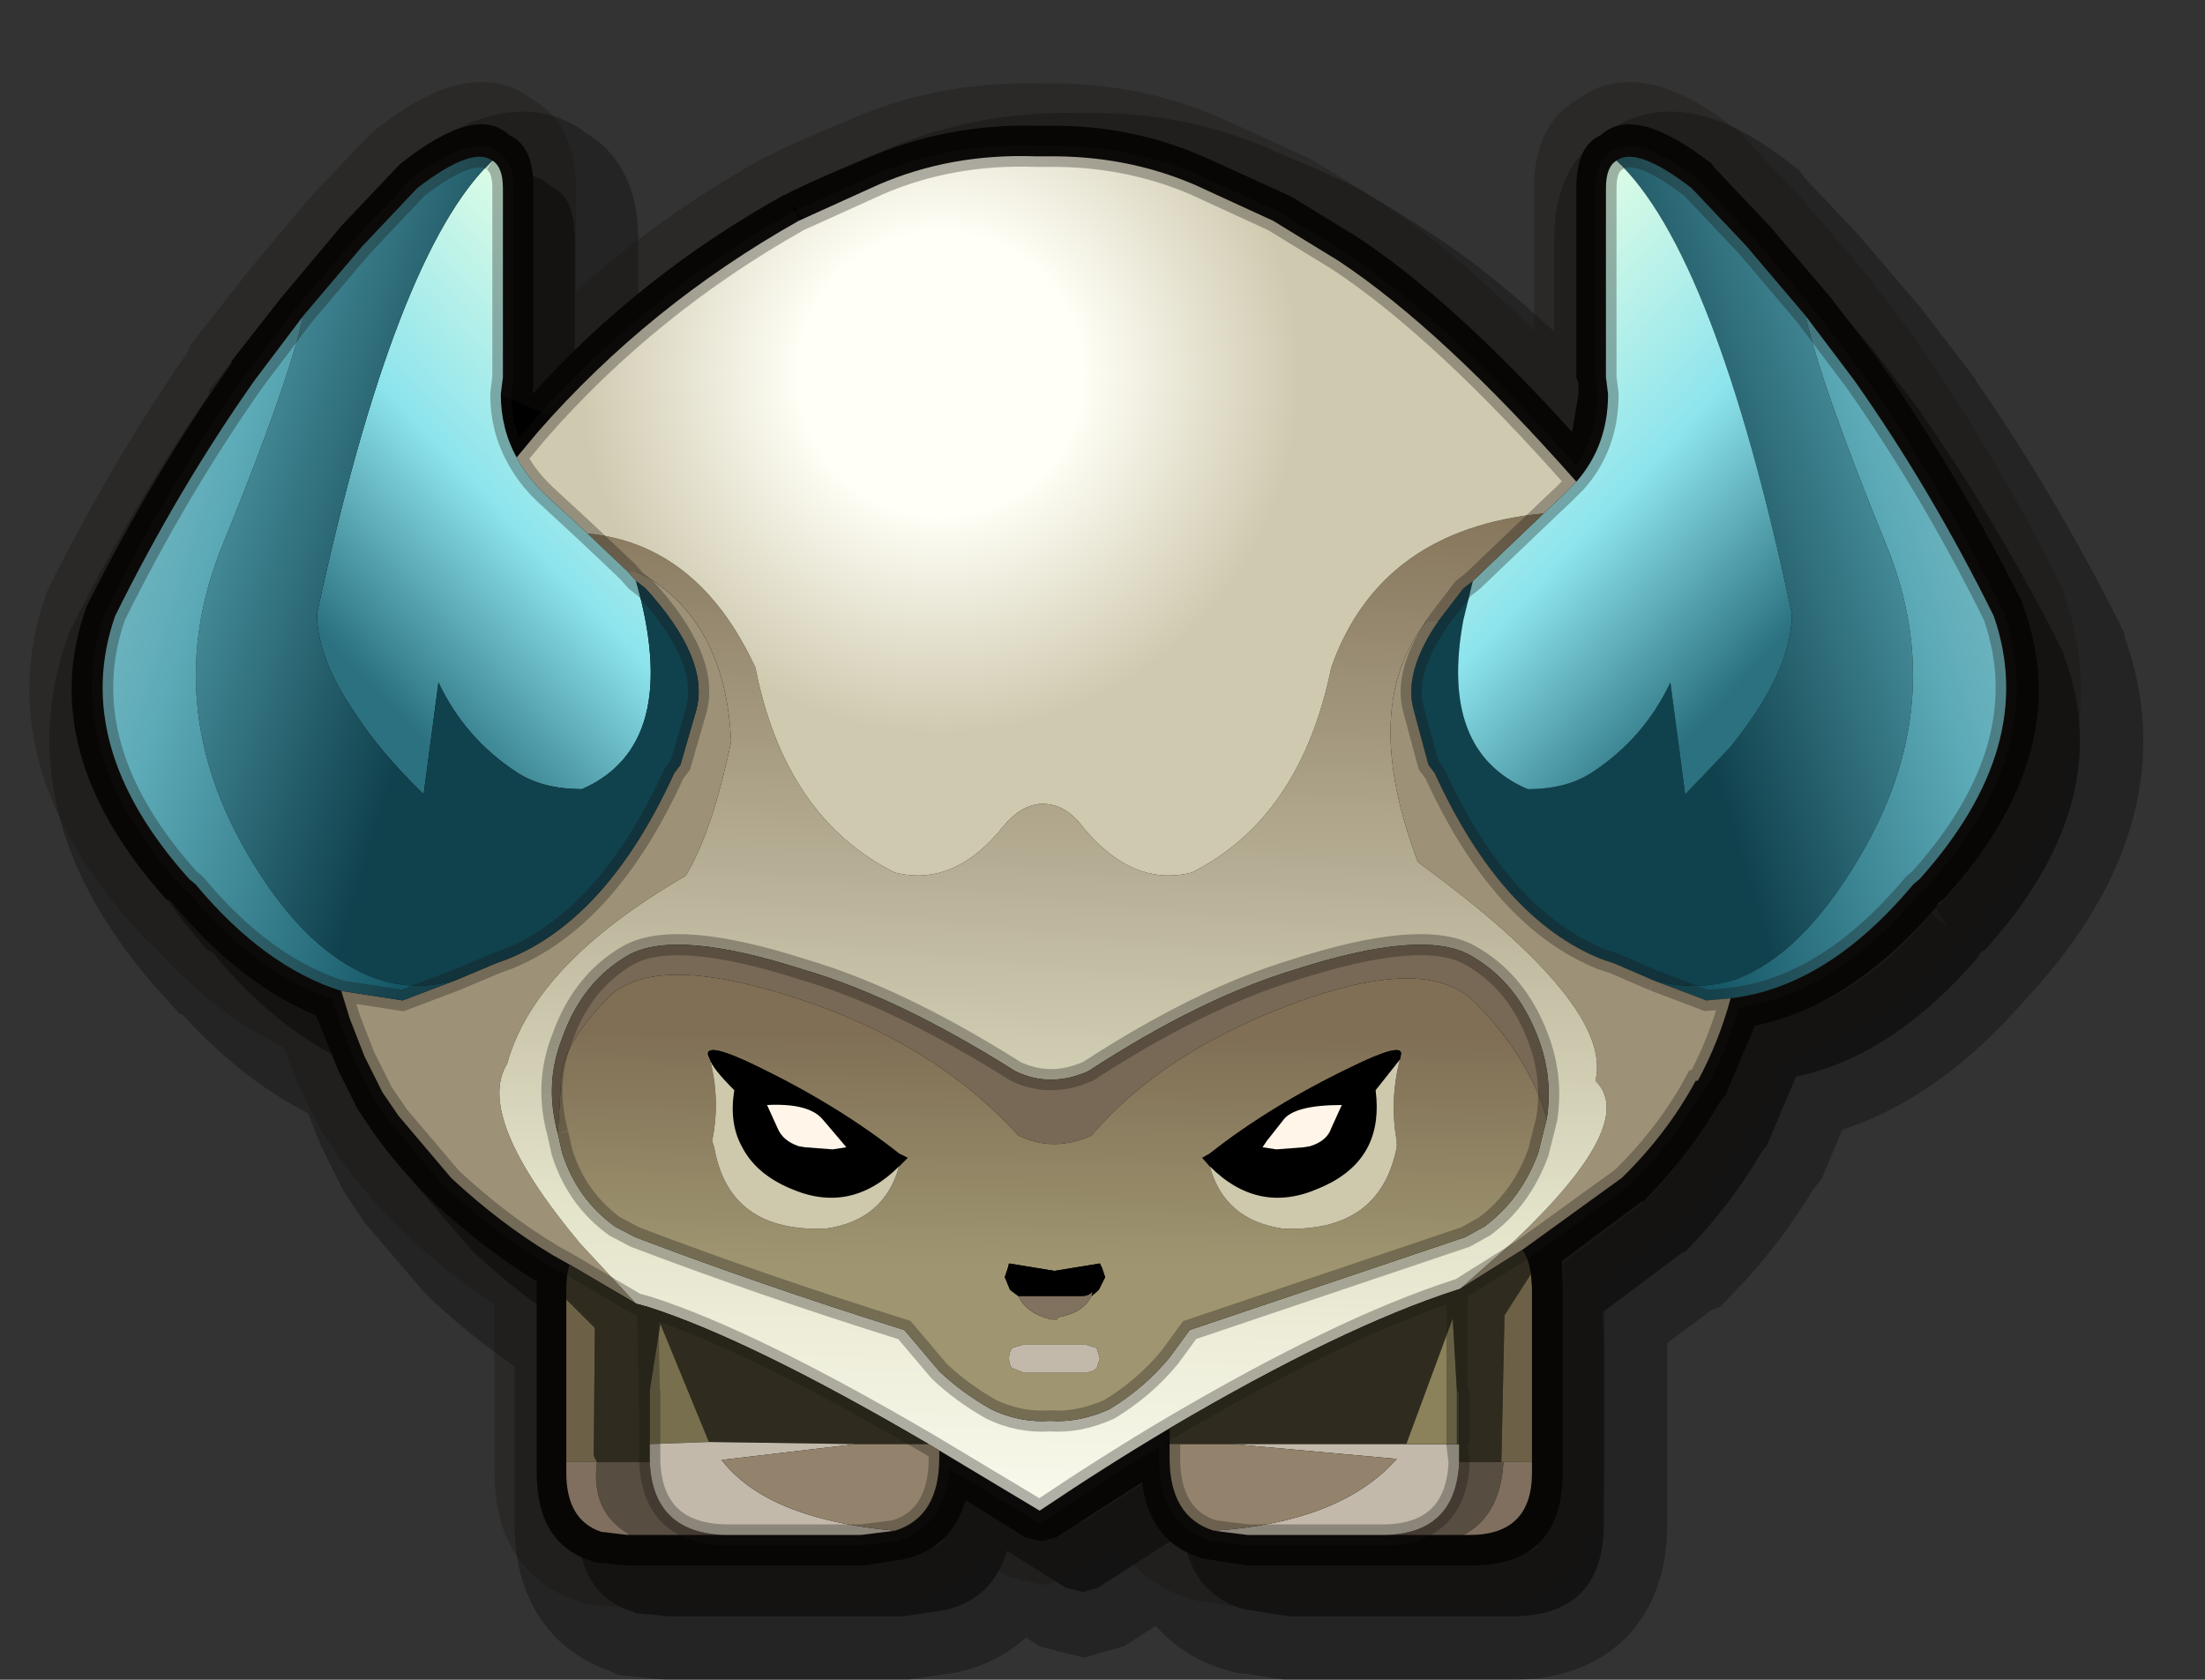<?xml version="1.0" encoding="UTF-8" standalone="no"?>
<svg xmlns:ffdec="https://www.free-decompiler.com/flash" xmlns:xlink="http://www.w3.org/1999/xlink" ffdec:objectType="shape" height="79.5px" width="104.35px" xmlns="http://www.w3.org/2000/svg">
  <rect width="100%" height="100%" fill="#333333" stroke="none"/>
  <g transform="matrix(1.0, 0.0, 0.0, 1.0, 3.4, 5.9)">
    <path d="M82.3 7.2 L85.2 10.6 87.5 13.6 87.55 13.7 Q91.15 18.85 94.25 25.0 L94.3 25.2 Q96.85 32.1 90.5 39.1 L90.45 39.1 90.15 39.35 90.3 39.3 Q86.2 44.1 81.6 45.05 L80.2 48.35 79.95 48.65 Q78.5 51.15 76.35 53.35 L76.2 53.4 72.45 56.2 72.5 57.45 72.5 66.2 Q72.5 70.6 68.15 70.6 L57.6 70.6 55.7 70.3 55.6 70.3 Q52.95 69.6 52.6 66.65 L48.55 69.25 47.85 69.45 47.05 69.25 44.25 67.5 Q43.6 69.75 41.35 70.3 L39.35 70.6 28.25 70.6 26.7 70.45 26.6 70.4 Q23.95 69.6 23.95 66.2 L23.95 57.45 23.95 57.15 Q21.35 55.55 19.0 53.35 L18.9 53.25 16.25 50.15 15.45 48.95 14.55 47.15 13.75 45.15 13.75 45.2 13.5 44.55 Q9.95 43.1 6.75 39.3 L6.85 39.35 6.55 39.1 6.45 39.1 Q0.15 32.1 2.65 25.2 L2.75 25.0 Q5.85 18.85 9.5 13.7 L9.5 13.6 11.85 10.6 14.7 7.2 17.35 4.4 17.5 4.25 Q21.1 1.4 22.65 2.9 23.8 3.4 23.8 5.4 L23.8 14.35 23.8 14.65 23.75 15.15 Q28.85 9.5 35.7 5.7 L35.6 5.8 Q35.85 5.55 39.55 4.0 43.3 2.35 47.6 2.45 L48.15 2.45 Q52.15 2.4 55.7 4.0 59.4 5.55 59.65 5.8 61.2 6.7 62.75 7.7 67.25 10.65 72.95 16.95 L73.25 15.15 73.25 14.65 73.15 14.35 73.15 5.4 Q73.15 3.4 74.3 2.9 75.9 1.4 79.55 4.25 L79.65 4.4 82.3 7.2" fill="#000000" fill-opacity="0.471" fill-rule="evenodd" stroke="none"/>
    <path d="M82.3 7.2 L79.65 4.4 79.55 4.25 Q75.9 1.4 74.3 2.9 73.15 3.4 73.15 5.4 L73.15 14.35 73.25 14.65 73.25 15.15 72.95 16.95 Q67.25 10.65 62.75 7.7 61.2 6.7 59.65 5.8 59.4 5.55 55.7 4.0 52.15 2.4 48.15 2.45 L47.6 2.45 Q43.3 2.35 39.55 4.0 35.85 5.55 35.6 5.8 L35.7 5.7 Q28.85 9.5 23.75 15.15 L23.8 14.65 23.8 14.35 23.8 5.4 Q23.8 3.4 22.65 2.9 21.1 1.4 17.5 4.25 L17.35 4.4 14.7 7.2 11.85 10.6 9.5 13.6 9.5 13.7 Q5.85 18.85 2.75 25.0 L2.65 25.2 Q0.15 32.1 6.45 39.1 L6.55 39.1 6.85 39.35 6.75 39.3 Q9.95 43.1 13.5 44.55 L13.75 45.2 13.75 45.15 14.55 47.15 15.45 48.95 16.25 50.15 18.9 53.25 19.0 53.35 Q21.35 55.55 23.95 57.15 L23.95 57.45 23.95 66.2 Q23.95 69.6 26.6 70.4 L26.7 70.45 28.25 70.6 39.35 70.6 41.35 70.3 Q43.6 69.75 44.25 67.5 L47.05 69.25 47.85 69.45 48.55 69.25 52.6 66.65 Q52.95 69.6 55.6 70.3 L55.7 70.3 57.6 70.6 68.15 70.6 Q72.5 70.6 72.5 66.2 L72.5 57.45 72.45 56.2 76.2 53.4 76.35 53.35 Q78.5 51.15 79.95 48.65 L80.2 48.35 81.6 45.05 Q86.2 44.1 90.3 39.3 L90.15 39.35 90.45 39.1 90.5 39.1 Q96.85 32.1 94.3 25.2 L94.25 25.0 Q91.15 18.85 87.55 13.7 L87.5 13.6 85.2 10.6 82.3 7.2 Z" fill="none" stroke="#000000" stroke-linecap="butt" stroke-linejoin="miter-clip" stroke-miterlimit="3.0" stroke-opacity="0.302" stroke-width="6.0"/>
    <path d="M11.55 42.15 Q8.0 40.7 4.8 36.9 L4.9 36.95 4.6 36.7 4.5 36.7 Q-1.8 29.7 0.7 22.8 L0.8 22.6 Q3.9 16.45 7.55 11.3 L7.55 11.2 9.9 8.2 12.75 4.8 15.4 2.0 15.55 1.85 Q19.15 -1.0 20.7 0.5 21.85 1.0 21.85 3.0 L21.85 11.95 21.85 12.25 21.8 12.75 Q26.9 7.1 33.75 3.3 L33.65 3.4 Q33.9 3.15 37.6 1.6 41.35 -0.05 45.65 0.05 L46.2 0.05 Q50.2 0.0 53.75 1.6 L57.7 3.4 60.8 5.3 Q65.3 8.25 71.0 14.55 L71.3 12.75 71.3 12.25 71.2 11.95 71.2 3.0 Q71.2 1.0 72.35 0.5 73.95 -1.0 77.6 1.85 L77.7 2.0 80.35 4.8 83.25 8.2 85.55 11.2 85.6 11.3 Q89.2 16.45 92.3 22.6 L92.35 22.8 Q94.9 29.7 88.55 36.7 L88.5 36.7 88.2 36.95 88.35 36.9 Q84.25 41.7 79.65 42.65 L78.25 45.95 78.0 46.25 Q76.55 48.75 74.4 50.95 L74.25 51.0 70.5 53.8 70.55 55.05 70.55 63.8 Q70.55 68.2 66.2 68.2 L55.65 68.2 53.75 67.9 53.65 67.9 Q51.0 67.2 50.65 64.25 L46.6 66.85 45.9 67.05 45.1 66.85 42.3 65.1 Q41.65 67.35 39.4 67.9 L37.4 68.2 26.3 68.2 24.75 68.05 24.65 68.0 Q22.0 67.2 22.0 63.8 L22.0 55.05 22.0 54.75 Q19.4 53.15 17.05 50.95 L16.95 50.85 Q15.45 49.35 14.3 47.75 L13.5 46.55 12.6 44.75 11.8 42.75 11.55 42.15" fill="#000000" fill-rule="evenodd" stroke="none"/>
    <path d="M11.55 42.15 L11.8 42.75 11.8 42.8 11.55 42.15" fill="#000000" fill-opacity="0.553" fill-rule="evenodd" stroke="none"/>
    <path d="M11.8 42.75 L12.6 44.75 13.5 46.55 14.3 47.75 Q15.45 49.35 16.95 50.85 L17.05 50.95 Q19.4 53.15 22.0 54.75 L22.0 55.05 22.0 63.8 Q22.0 67.2 24.65 68.0 L24.75 68.05 26.3 68.2 37.4 68.2 39.4 67.9 Q41.65 67.35 42.3 65.1 L45.1 66.85 45.9 67.05 46.6 66.85 50.65 64.25 Q51.0 67.2 53.65 67.9 L53.75 67.9 55.65 68.2 66.2 68.2 Q70.55 68.2 70.55 63.8 L70.55 55.05 70.5 53.8 74.25 51.0 74.4 50.95 Q76.55 48.75 78.0 46.25 L78.25 45.95 79.65 42.65 Q84.25 41.7 88.35 36.9 L88.2 36.95 88.5 36.7 88.55 36.7 Q94.9 29.7 92.35 22.8 L92.3 22.6 Q89.2 16.45 85.6 11.3 L85.55 11.2 83.25 8.2 80.35 4.8 77.7 2.0 77.6 1.85 Q73.95 -1.0 72.35 0.5 71.2 1.0 71.2 3.0 L71.2 11.95 71.3 12.25 71.3 12.75 71.0 14.55 Q65.3 8.25 60.8 5.3 L57.7 3.4 53.75 1.6 Q50.2 0.0 46.2 0.05 L45.65 0.05 Q41.35 -0.05 37.6 1.6 33.9 3.15 33.65 3.4 L33.75 3.3 Q26.9 7.1 21.8 12.75 L21.85 12.25 21.85 11.95 21.85 3.0 Q21.85 1.0 20.7 0.5 19.15 -1.0 15.55 1.85 L15.4 2.0 12.75 4.8 9.9 8.2 7.55 11.2 7.55 11.3 Q3.9 16.45 0.8 22.6 L0.7 22.8 Q-1.8 29.7 4.5 36.7 L4.6 36.7 4.9 36.95 4.8 36.9 Q8.0 40.7 11.55 42.15 L11.8 42.8 11.8 42.75 Z" fill="none" stroke="#181512" stroke-linecap="butt" stroke-linejoin="miter-clip" stroke-miterlimit="3.0" stroke-opacity="0.314" stroke-width="4.0"/>
    <path d="M82.05 9.05 Q82.75 12.25 85.85 19.85 88.95 27.4 84.55 34.75 81.85 39.3 78.75 40.45 76.85 41.05 74.85 40.5 L73.0 39.7 72.4 39.5 Q67.65 37.6 64.5 30.7 L64.2 30.3 63.5 27.7 Q63.0 25.9 64.7 23.45 L65.85 21.95 66.3 21.6 65.85 23.45 Q64.7 29.65 68.9 31.45 70.75 31.45 71.95 30.65 74.4 29.05 75.65 26.4 L76.35 31.7 78.45 29.5 Q81.4 25.9 81.4 23.15 77.75 6.05 73.1 1.7 74.05 1.0 76.65 3.0 L79.25 5.75 82.05 9.05" fill="url(#gradient0)" fill-rule="evenodd" stroke="none"/>
    <path d="M74.85 40.5 Q76.85 41.05 78.75 40.45 81.85 39.3 84.55 34.75 88.95 27.4 85.85 19.85 82.75 12.25 82.05 9.05 L84.35 12.1 Q87.95 17.2 90.95 23.25 93.1 29.4 87.45 35.7 L87.15 35.95 Q83.1 40.8 78.5 41.35 L77.35 41.45 74.85 40.5" fill="url(#gradient1)" fill-rule="evenodd" stroke="none"/>
    <path d="M73.1 1.7 Q77.75 6.05 81.4 23.15 81.4 25.9 78.45 29.5 L76.35 31.7 75.65 26.4 Q74.4 29.05 71.95 30.65 70.75 31.45 68.9 31.45 64.7 29.65 65.85 23.45 L66.3 21.6 69.65 18.4 70.6 17.5 71.2 16.9 Q72.7 15.2 72.7 12.75 L72.6 11.95 72.6 3.0 Q72.6 2.0 73.1 1.7" fill="url(#gradient2)" fill-rule="evenodd" stroke="none"/>
    <path d="M74.85 40.5 L77.35 41.45 78.5 41.35 Q77.95 43.4 76.95 45.25 L76.85 45.25 Q75.5 47.75 73.35 49.85 L68.65 53.25 65.7 55.1 68.3 52.8 Q74.15 47.25 72.1 45.25 73.0 41.7 63.7 34.9 60.9 27.5 64.15 23.45 L64.7 23.45 Q63.0 25.9 63.5 27.7 L64.2 30.3 64.5 30.7 Q67.65 37.6 72.4 39.5 L73.0 39.7 74.85 40.5 M26.3 21.15 L26.7 21.15 27.3 21.45 Q30.95 23.75 31.2 29.2 30.3 33.5 29.05 35.55 21.9 39.7 20.6 44.45 19.05 46.95 24.05 52.95 L26.7 55.8 23.55 53.95 22.75 53.5 Q20.25 52.0 17.95 49.85 L15.45 46.9 14.7 45.8 13.85 44.1 13.15 42.3 12.75 41.0 15.65 41.45 18.15 40.5 20.05 39.7 20.6 39.5 Q25.35 37.6 28.5 30.7 L28.8 30.3 29.55 27.7 Q30.2 25.3 27.15 21.95 L26.7 21.6 26.3 21.15" fill="#9d9177" fill-rule="evenodd" stroke="none"/>
    <path d="M66.3 21.6 L65.85 21.95 64.7 23.45 64.15 23.45 Q60.9 27.5 63.7 34.9 73.0 41.7 72.1 45.25 74.15 47.25 68.3 52.8 L65.7 55.1 65.55 55.15 Q60.1 56.9 51.95 61.7 49.0 63.45 45.8 65.6 L41.05 62.75 40.55 62.45 Q32.1 57.5 27.25 55.95 L26.7 55.8 24.05 52.95 Q19.05 46.95 20.6 44.45 21.9 39.7 29.05 35.55 30.3 33.5 31.2 29.2 30.95 23.75 27.3 21.45 L26.7 21.15 26.3 21.15 24.4 19.35 Q29.65 19.85 32.35 25.7 33.75 32.8 38.95 35.4 41.75 36.1 44.05 33.25 44.85 32.25 45.8 32.15 L45.85 32.15 Q47.0 32.1 47.85 33.25 50.2 36.1 53.0 35.4 58.15 32.8 59.6 25.7 61.9 19.15 69.65 18.4 L66.3 21.6 M69.8 47.05 Q70.1 45.1 69.4 43.25 68.4 40.55 66.15 39.3 63.9 38.05 57.85 40.0 53.4 41.35 48.1 44.8 46.3 45.6 44.65 44.8 39.1 41.3 34.65 40.0 28.6 38.05 26.35 39.3 24.15 40.55 23.2 43.25 22.35 45.4 23.0 47.75 L23.2 48.65 Q23.9 50.85 25.7 52.15 L26.65 52.65 Q32.55 54.9 39.4 57.05 L41.05 59.0 Q42.1 60.0 43.5 60.8 44.85 61.45 46.3 61.35 47.65 61.45 49.1 60.8 50.75 59.8 51.95 58.35 L52.9 57.05 65.95 52.65 66.85 52.15 Q68.6 50.85 69.4 48.65 L69.8 47.05" fill="url(#gradient3)" fill-rule="evenodd" stroke="none"/>
    <path d="M71.2 16.9 L70.6 17.5 69.65 18.4 Q61.9 19.15 59.6 25.7 58.15 32.8 53.0 35.4 50.2 36.1 47.85 33.25 47.0 32.1 45.85 32.15 L45.8 32.15 Q44.85 32.25 44.05 33.25 41.75 36.1 38.95 35.4 33.75 32.8 32.35 25.7 29.65 19.85 24.4 19.35 L22.4 17.5 Q21.55 16.7 21.05 15.75 L22.05 14.55 Q27.3 8.55 34.4 4.55 L38.15 2.85 Q41.6 1.35 45.65 1.5 L46.15 1.5 Q49.9 1.45 53.15 2.85 L56.85 4.55 59.95 6.45 Q64.85 9.7 71.2 16.9" fill="url(#gradient4)" fill-rule="evenodd" stroke="none"/>
    <path d="M23.0 47.75 Q22.35 45.4 23.2 43.25 24.15 40.55 26.35 39.3 28.6 38.05 34.65 40.0 39.1 41.3 44.65 44.8 46.3 45.6 48.1 44.8 53.4 41.35 57.85 40.0 63.9 38.05 66.15 39.3 68.4 40.55 69.4 43.25 70.1 45.1 69.8 47.05 L69.55 46.25 Q68.5 43.6 66.3 41.45 64.0 39.3 57.8 41.6 51.6 43.9 48.25 47.85 46.45 48.65 44.8 47.85 40.75 43.4 34.15 41.3 27.5 39.15 25.35 41.35 23.15 43.6 23.15 45.3 L23.0 47.75" fill="#776955" fill-rule="evenodd" stroke="none"/>
    <path d="M69.8 47.05 L69.4 48.65 Q68.6 50.85 66.85 52.15 L65.95 52.65 52.9 57.05 51.95 58.35 Q50.75 59.8 49.1 60.8 47.65 61.45 46.3 61.35 44.85 61.45 43.5 60.8 42.1 60.0 41.05 59.0 L39.4 57.05 Q32.55 54.9 26.65 52.65 L25.7 52.15 Q23.9 50.85 23.2 48.65 L23.0 47.75 23.15 45.3 Q23.15 43.6 25.35 41.35 27.5 39.15 34.15 41.3 40.75 43.4 44.8 47.85 46.45 48.65 48.25 47.85 51.6 43.9 57.8 41.6 64.0 39.3 66.3 41.45 68.5 43.6 69.55 46.25 L69.8 47.05 M62.85 44.25 L62.9 44.0 Q63.0 43.4 60.55 44.6 56.7 46.45 53.85 48.7 L53.5 48.9 53.85 49.3 Q54.55 51.85 57.3 52.25 61.9 52.45 62.7 48.4 L62.7 48.1 Q62.35 46.2 62.85 44.25 M39.15 49.3 L39.55 48.9 39.15 48.7 Q36.3 46.45 32.5 44.6 30.05 43.4 30.1 44.0 L30.2 44.25 Q30.7 46.2 30.3 48.1 L30.4 48.4 Q31.1 52.45 35.7 52.25 38.45 51.85 39.15 49.3 M48.25 55.45 L48.6 55.15 48.9 54.55 48.75 54.1 48.65 53.9 46.5 54.25 44.35 53.9 44.3 54.1 44.15 54.55 44.4 55.15 44.8 55.45 Q45.15 56.25 46.35 56.55 L46.5 56.55 46.65 56.55 46.65 56.45 Q47.85 56.25 48.25 55.45 M45.0 59.05 L48.0 59.05 Q48.3 59.05 48.5 58.85 L48.65 58.4 48.5 57.9 48.0 57.75 45.0 57.75 44.5 57.9 Q44.35 58.1 44.35 58.4 44.35 58.7 44.5 58.85 L45.0 59.05" fill="url(#gradient5)" fill-rule="evenodd" stroke="none"/>
    <path d="M53.85 49.3 L53.5 48.9 53.85 48.7 Q56.7 46.45 60.55 44.6 63.0 43.4 62.9 44.0 L62.85 44.25 61.7 45.7 Q61.9 47.25 61.35 48.35 60.7 49.65 59.0 50.35 56.15 51.6 53.85 49.3 M56.35 48.4 L57.0 48.5 58.3 48.4 58.6 48.35 Q59.4 48.1 59.6 47.5 L60.1 46.4 Q57.8 46.4 57.3 47.15 L56.55 48.1 56.35 48.4 M30.2 44.25 L30.1 44.0 Q30.05 43.4 32.5 44.6 36.3 46.45 39.15 48.7 L39.55 48.9 39.15 49.3 Q36.85 51.6 34.0 50.35 32.35 49.65 31.7 48.35 31.1 47.25 31.35 45.7 30.3 44.65 30.2 44.25 M32.9 46.4 L33.4 47.5 Q33.65 48.1 34.4 48.35 L34.7 48.4 36.0 48.5 36.65 48.4 36.4 48.1 35.55 47.1 Q34.9 46.3 32.9 46.4 M48.25 55.45 L48.3 55.25 Q48.1 55.45 47.8 55.45 L45.05 55.45 44.8 55.45 44.4 55.15 44.15 54.55 44.3 54.1 44.35 53.9 46.5 54.25 48.65 53.9 48.75 54.1 48.9 54.55 48.6 55.15 48.25 55.45" fill="#000000" fill-rule="evenodd" stroke="none"/>
    <path d="M56.35 48.4 L56.55 48.1 57.3 47.15 Q57.8 46.4 60.1 46.4 L59.6 47.5 Q59.4 48.1 58.6 48.35 L58.3 48.4 57.0 48.5 56.35 48.4 M32.9 46.4 Q34.9 46.3 35.55 47.1 L36.4 48.1 36.65 48.4 36.0 48.5 34.7 48.4 34.4 48.35 Q33.65 48.1 33.4 47.5 L32.9 46.4" fill="#fff6e9" fill-rule="evenodd" stroke="none"/>
    <path d="M53.85 49.3 Q56.15 51.6 59.0 50.35 60.7 49.65 61.35 48.35 61.9 47.25 61.7 45.7 L62.85 44.25 Q62.35 46.2 62.7 48.1 L62.7 48.4 Q61.9 52.45 57.3 52.25 54.55 51.85 53.85 49.3 M30.2 44.25 Q30.3 44.65 31.35 45.7 31.1 47.25 31.7 48.35 32.35 49.65 34.0 50.35 36.85 51.6 39.15 49.3 38.45 51.85 35.7 52.25 31.1 52.45 30.4 48.4 L30.3 48.1 Q30.7 46.2 30.2 44.25" fill="#cec8ad" fill-rule="evenodd" stroke="none"/>
    <path d="M24.4 19.35 L26.3 21.15 26.7 21.6 Q28.9 29.35 24.15 31.45 22.25 31.45 21.05 30.65 18.6 29.05 17.35 26.4 L16.65 31.7 Q14.55 29.65 13.4 27.85 11.6 25.25 11.6 23.15 15.3 6.05 19.9 1.7 20.4 2.0 20.4 3.0 L20.4 11.95 20.3 12.75 Q20.3 14.4 21.05 15.75 21.55 16.7 22.4 17.5 L24.4 19.35" fill="url(#gradient6)" fill-rule="evenodd" stroke="none"/>
    <path d="M26.7 21.6 L27.15 21.95 Q30.2 25.3 29.55 27.7 L28.8 30.3 28.5 30.7 Q25.35 37.6 20.6 39.5 L20.05 39.7 18.15 40.5 Q15.15 41.35 12.4 39.35 10.3 37.85 8.45 34.75 4.05 27.4 7.15 19.85 10.25 12.25 10.95 9.05 L13.75 5.75 16.35 3.0 Q18.95 1.0 19.9 1.7 15.3 6.05 11.6 23.15 11.6 25.25 13.4 27.85 14.55 29.65 16.65 31.7 L17.35 26.4 Q18.6 29.05 21.05 30.65 22.25 31.45 24.15 31.45 28.9 29.35 26.7 21.6" fill="url(#gradient7)" fill-rule="evenodd" stroke="none"/>
    <path d="M18.15 40.5 L15.65 41.45 12.75 41.0 Q9.1 39.85 5.85 35.95 L5.55 35.7 Q-0.1 29.4 2.05 23.25 5.05 17.2 8.65 12.1 L10.95 9.05 Q10.25 12.25 7.15 19.85 4.05 27.4 8.45 34.75 10.3 37.85 12.4 39.35 15.15 41.35 18.15 40.5" fill="url(#gradient8)" fill-rule="evenodd" stroke="none"/>
    <path d="M26.7 55.8 L27.25 55.95 Q32.1 57.5 40.55 62.45 L37.1 62.45 30.15 62.35 27.85 56.75 27.35 59.9 27.35 61.0 27.35 62.45 27.35 63.1 27.35 63.3 24.85 63.3 24.7 63.0 24.75 56.95 23.4 55.6 23.4 55.05 Q23.4 54.45 23.55 53.95 L26.7 55.8 M51.95 61.7 Q60.1 56.9 65.55 55.15 L65.7 55.1 68.65 53.25 Q68.95 53.7 69.05 54.4 L67.8 56.35 67.65 63.3 65.65 63.3 65.65 63.1 65.65 62.45 65.65 59.9 65.55 60.0 65.35 56.5 63.15 62.45 54.95 62.45 51.95 62.45 51.95 61.7 M27.25 55.95 L27.35 61.0 27.25 55.95 M65.55 55.15 L65.55 60.0 65.55 55.15" fill="#2f2b1e" fill-rule="evenodd" stroke="none"/>
    <path d="M27.35 62.45 L27.35 61.0 27.35 59.9 27.85 56.75 30.15 62.35 27.35 62.45" fill="#776f4d" fill-rule="evenodd" stroke="none"/>
    <path d="M23.4 55.6 L24.75 56.95 24.7 63.0 24.85 63.3 23.4 63.3 23.4 55.6 M69.05 54.4 L69.1 55.05 69.1 63.3 67.75 63.3 67.65 63.3 67.8 56.35 69.05 54.4" fill="#6c6146" fill-rule="evenodd" stroke="none"/>
    <path d="M24.85 63.3 L27.35 63.3 Q27.5 66.65 30.9 66.75 L26.3 66.75 26.35 66.7 Q24.55 65.65 24.85 63.3 M65.85 66.75 L62.2 66.75 Q65.45 66.65 65.65 63.4 L65.65 63.3 67.65 63.3 67.75 63.3 Q67.6 65.85 65.85 66.75" fill="#584d41" fill-rule="evenodd" stroke="none"/>
    <path d="M24.85 63.3 Q24.55 65.65 26.35 66.7 L26.3 66.75 25.05 66.6 Q23.4 66.05 23.4 63.8 L23.4 63.3 24.85 63.3 M69.1 63.3 L69.1 63.8 Q69.1 66.75 66.15 66.75 L65.85 66.75 Q67.6 65.85 67.75 63.3 L69.1 63.3" fill="#806f5e" fill-rule="evenodd" stroke="none"/>
    <path d="M27.35 62.45 L30.15 62.35 37.1 62.45 30.75 63.2 Q32.9 66.0 38.95 66.55 L37.35 66.75 30.9 66.75 Q27.5 66.65 27.35 63.3 L27.35 63.1 27.35 62.45 M62.2 66.75 L55.65 66.75 54.05 66.55 Q60.05 66.15 62.7 63.15 L54.95 62.45 63.15 62.45 65.55 62.45 65.65 62.45 65.65 63.1 65.65 63.3 65.65 63.4 Q65.45 66.65 62.2 66.75 M65.65 63.3 L65.55 62.45 65.65 63.3 M45.0 59.05 L44.5 58.85 Q44.35 58.7 44.35 58.4 44.35 58.1 44.5 57.9 L45.0 57.75 48.0 57.75 48.5 57.9 48.65 58.4 48.5 58.85 Q48.3 59.05 48.0 59.05 L45.0 59.05" fill="#c2b9ab" fill-rule="evenodd" stroke="none"/>
    <path d="M40.55 62.45 L41.05 62.75 41.05 63.1 Q41.05 65.9 38.95 66.55 32.9 66.0 30.75 63.2 L37.1 62.45 40.55 62.45 M54.05 66.55 Q51.95 65.9 51.95 63.1 L51.95 62.45 54.95 62.45 62.7 63.15 Q60.05 66.15 54.05 66.55" fill="#93836c" fill-rule="evenodd" stroke="none"/>
    <path d="M63.15 62.45 L65.35 56.5 65.55 60.0 65.55 62.45 63.15 62.45" fill="#8b815a" fill-rule="evenodd" stroke="none"/>
    <path d="M65.55 60.0 L65.65 59.9 65.65 62.45 65.55 62.45 65.55 60.0" fill="#46412d" fill-rule="evenodd" stroke="none"/>
    <path d="M44.8 55.45 L45.05 55.45 47.8 55.45 Q48.1 55.45 48.3 55.25 L48.25 55.45 Q47.85 56.25 46.65 56.45 L46.65 56.55 46.5 56.55 46.35 56.55 Q45.15 56.25 44.8 55.45" fill="#80725e" fill-rule="evenodd" stroke="none"/>
    <path d="M74.85 40.5 L77.35 41.45 78.5 41.35 Q83.1 40.8 87.15 35.95 L87.45 35.7 Q93.1 29.4 90.95 23.25 87.95 17.2 84.35 12.1 L82.05 9.05 79.25 5.75 76.65 3.0 Q74.05 1.0 73.1 1.7 72.6 2.0 72.6 3.0 L72.6 11.95 72.7 12.75 Q72.7 15.2 71.2 16.9 L70.6 17.5 69.65 18.4 66.3 21.6 65.85 21.95 64.7 23.45 Q63.0 25.9 63.5 27.7 L64.2 30.3 64.5 30.7 Q67.65 37.6 72.4 39.5 L73.0 39.7 74.85 40.5 M21.05 15.75 L22.05 14.55 Q27.3 8.55 34.4 4.55 L38.15 2.85 Q41.6 1.35 45.65 1.5 L46.15 1.5 Q49.9 1.45 53.15 2.85 L56.85 4.55 59.95 6.45 Q64.85 9.7 71.2 16.9 M24.4 19.35 L26.3 21.15 26.7 21.6 27.15 21.95 Q30.2 25.3 29.55 27.7 L28.8 30.3 28.5 30.7 Q25.35 37.6 20.6 39.5 L20.05 39.7 18.15 40.5 15.65 41.45 12.75 41.0 13.15 42.3 13.85 44.1 14.7 45.8 15.45 46.9 17.95 49.85 Q20.25 52.0 22.75 53.5 L23.55 53.95 26.7 55.8 27.25 55.95 Q32.1 57.5 40.55 62.45 L41.05 62.75 45.8 65.6 Q49.0 63.45 51.95 61.7 60.1 56.9 65.55 55.15 L65.7 55.1 68.65 53.25 73.35 49.85 Q75.5 47.75 76.85 45.25 L76.95 45.25 Q77.95 43.4 78.5 41.35 M23.0 47.75 Q22.35 45.4 23.2 43.25 24.15 40.55 26.35 39.3 28.6 38.05 34.65 40.0 39.1 41.3 44.65 44.8 46.3 45.6 48.1 44.8 53.4 41.35 57.85 40.0 63.9 38.05 66.15 39.3 68.4 40.55 69.4 43.25 70.1 45.1 69.8 47.05 L69.4 48.65 Q68.6 50.85 66.85 52.15 L65.95 52.65 52.9 57.05 51.95 58.35 Q50.75 59.8 49.1 60.8 47.65 61.45 46.3 61.35 44.85 61.45 43.5 60.8 42.1 60.0 41.05 59.0 L39.4 57.05 Q32.55 54.9 26.65 52.65 L25.7 52.15 Q23.9 50.85 23.2 48.65 L23.0 47.75 M19.9 1.7 Q20.4 2.0 20.4 3.0 L20.4 11.95 20.3 12.75 Q20.3 14.4 21.05 15.75 21.55 16.7 22.4 17.5 L24.4 19.35 M10.95 9.05 L8.65 12.1 Q5.05 17.2 2.05 23.25 -0.1 29.4 5.55 35.7 L5.85 35.95 Q9.1 39.85 12.75 41.0 M10.95 9.05 L13.75 5.75 16.35 3.0 Q18.95 1.0 19.9 1.7 M27.35 59.9 L27.35 61.0 27.35 62.45 27.35 63.1 27.35 63.3 Q27.5 66.65 30.9 66.75 L37.35 66.75 38.95 66.55 Q41.05 65.9 41.05 63.1 L41.05 62.75 M27.35 61.0 L27.25 55.95 M62.2 66.75 L55.65 66.75 54.05 66.55 Q51.95 65.9 51.95 63.1 L51.95 62.45 M65.55 60.0 L65.55 55.15 M65.55 60.0 L65.55 62.45 65.65 63.3 65.65 63.4 Q65.45 66.65 62.2 66.75 M65.65 62.45 L65.65 59.9" fill="none" stroke="#181512" stroke-linecap="butt" stroke-linejoin="miter-clip" stroke-miterlimit="3.0" stroke-opacity="0.314" stroke-width="1.0"/>
  </g>
  <defs>
    <linearGradient gradientTransform="matrix(0.024, -0.007, 0.007, 0.023, 88.1, 25.25)" gradientUnits="userSpaceOnUse" id="gradient0" spreadMethod="pad" x1="-819.2" x2="819.2">
      <stop offset="0.22" stop-color="#10424e"/>
      <stop offset="0.596" stop-color="#57a4b2"/>
      <stop offset="1.0" stop-color="#9acdd1"/>
    </linearGradient>
    <linearGradient gradientTransform="matrix(0.016, -0.005, 0.007, 0.023, 87.15, 25.55)" gradientUnits="userSpaceOnUse" id="gradient1" spreadMethod="pad" x1="-819.2" x2="819.2">
      <stop offset="0.0" stop-color="#145666"/>
      <stop offset="0.541" stop-color="#5dabb8"/>
      <stop offset="1.0" stop-color="#9acdd1"/>
    </linearGradient>
    <linearGradient gradientTransform="matrix(0.017, 0.016, -0.017, 0.018, 76.5, 26.75)" gradientUnits="userSpaceOnUse" id="gradient2" spreadMethod="pad" x1="-819.2" x2="819.2">
      <stop offset="0.0" stop-color="#d9fbe6"/>
      <stop offset="0.275" stop-color="#8de4ed"/>
      <stop offset="0.541" stop-color="#2b7180"/>
    </linearGradient>
    <linearGradient gradientTransform="matrix(8.0E-4, -0.045, 0.031, 6.0E-4, 44.05, 43.75)" gradientUnits="userSpaceOnUse" id="gradient3" spreadMethod="pad" x1="-819.2" x2="819.2">
      <stop offset="0.157" stop-color="#fffff6"/>
      <stop offset="0.4" stop-color="#e3e3c9"/>
      <stop offset="0.878" stop-color="#806f55"/>
    </linearGradient>
    <radialGradient cx="0" cy="0" gradientTransform="matrix(0.052, 0.0, 0.0, 0.052, 41.1, 11.8)" gradientUnits="userSpaceOnUse" id="gradient4" r="819.2" spreadMethod="pad">
      <stop offset="0.157" stop-color="#fffff6"/>
      <stop offset="0.4" stop-color="#cfc9af"/>
    </radialGradient>
    <linearGradient gradientTransform="matrix(1.0E-4, -0.014, 0.013, 1.0E-4, 45.85, 51.8)" gradientUnits="userSpaceOnUse" id="gradient5" spreadMethod="pad" x1="-819.2" x2="819.2">
      <stop offset="0.4" stop-color="#9f9671"/>
      <stop offset="0.878" stop-color="#806f55"/>
    </linearGradient>
    <linearGradient gradientTransform="matrix(-0.017, 0.016, 0.017, 0.018, 16.5, 26.75)" gradientUnits="userSpaceOnUse" id="gradient6" spreadMethod="pad" x1="-819.2" x2="819.2">
      <stop offset="0.0" stop-color="#d9fbe6"/>
      <stop offset="0.275" stop-color="#8de4ed"/>
      <stop offset="0.541" stop-color="#2b7180"/>
    </linearGradient>
    <linearGradient gradientTransform="matrix(-0.024, -0.007, -0.007, 0.023, 4.9, 25.25)" gradientUnits="userSpaceOnUse" id="gradient7" spreadMethod="pad" x1="-819.2" x2="819.2">
      <stop offset="0.22" stop-color="#10424e"/>
      <stop offset="0.596" stop-color="#57a4b2"/>
      <stop offset="1.0" stop-color="#9acdd1"/>
    </linearGradient>
    <linearGradient gradientTransform="matrix(-0.016, -0.005, -0.007, 0.023, 5.85, 25.55)" gradientUnits="userSpaceOnUse" id="gradient8" spreadMethod="pad" x1="-819.2" x2="819.2">
      <stop offset="0.0" stop-color="#145666"/>
      <stop offset="0.541" stop-color="#5dabb8"/>
      <stop offset="1.0" stop-color="#9acdd1"/>
    </linearGradient>
  </defs>
</svg>

